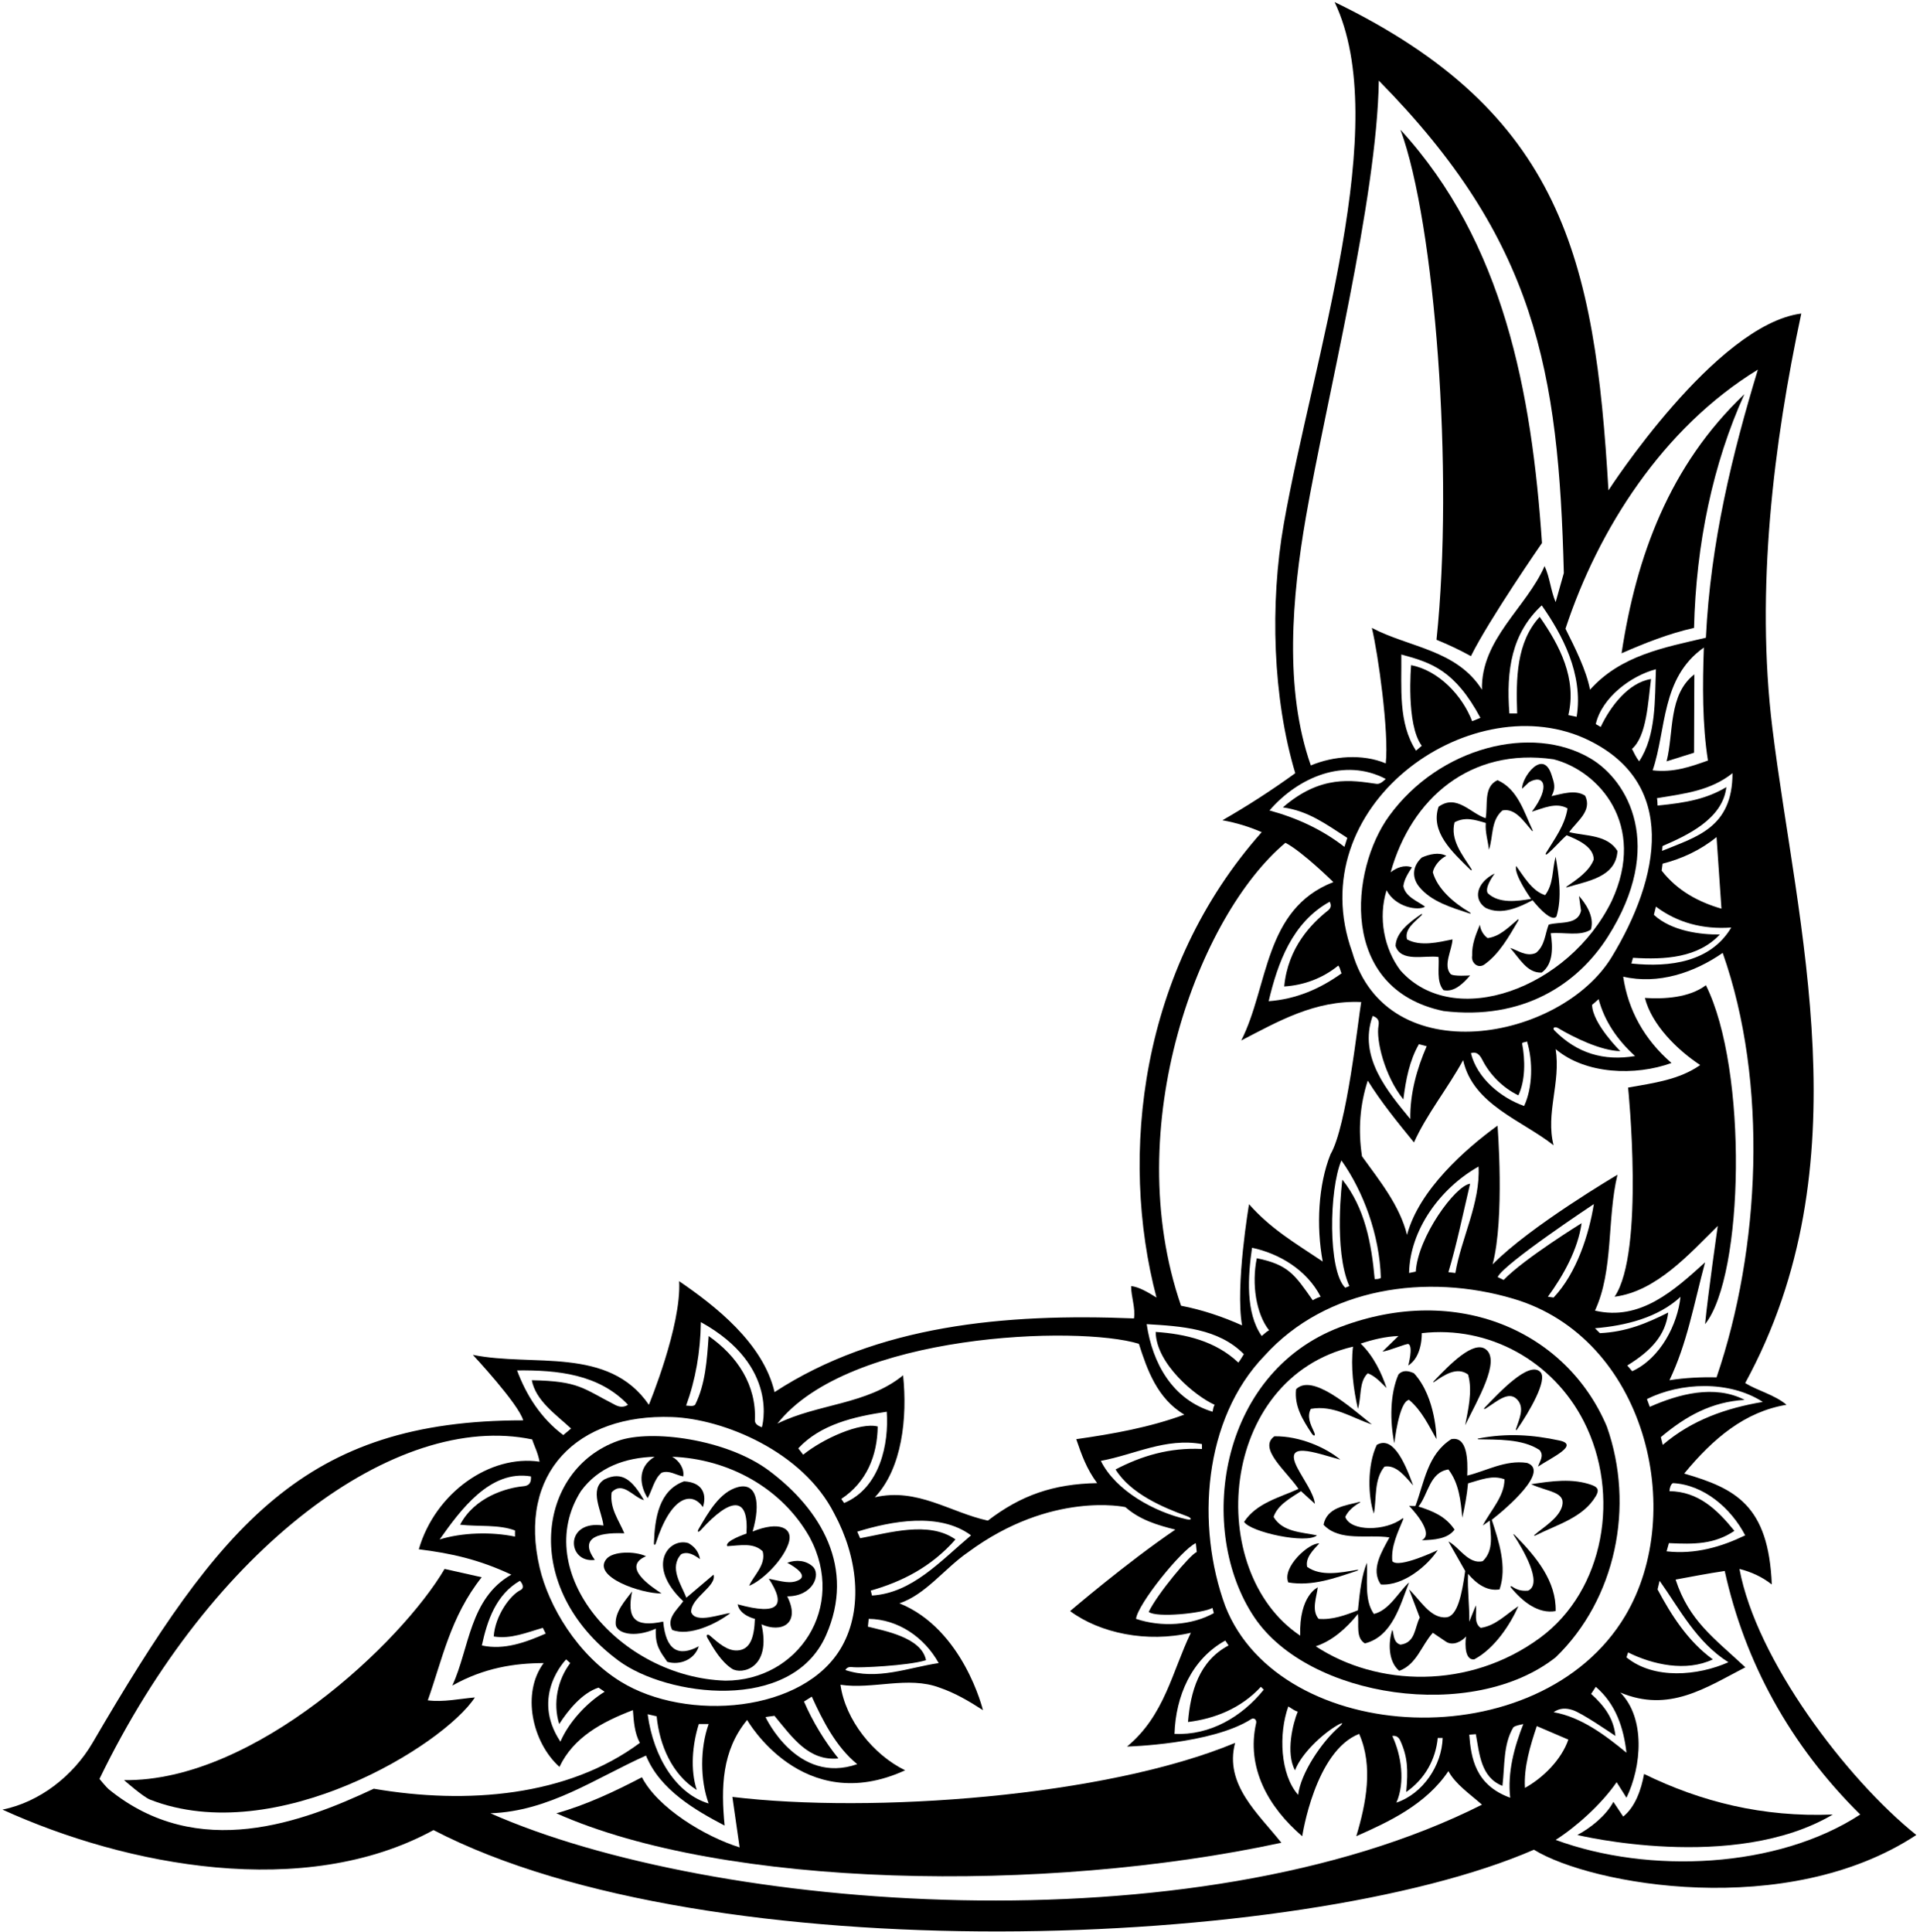 <?xml version="1.0" encoding="UTF-8"?>
<svg xmlns="http://www.w3.org/2000/svg" xmlns:xlink="http://www.w3.org/1999/xlink" width="469pt" height="472pt" viewBox="0 0 469 472" version="1.1">
<g id="surface1">
<path style=" stroke:none;fill-rule:nonzero;fill:rgb(0%,0%,0%);fill-opacity:1;" d="M 401.801 243.801 C 403.5 250.398 409.699 256.5 415.301 260.199 C 410.199 263.801 403.898 264.602 397.699 265.699 C 397.699 265.699 401.801 305.898 394.398 316.801 C 404.602 315.5 412.664 306.336 419.602 299.5 C 419.602 299.5 417.199 316.199 416.5 323.5 C 426 311.664 427 261.336 416.699 240.699 C 412.602 243.801 406.398 244.102 401.801 243.801 "/>
<path style=" stroke:none;fill-rule:nonzero;fill:rgb(0%,0%,0%);fill-opacity:1;" d="M 354.316 237.938 C 352.453 235.797 354.715 232.012 354.801 229.5 C 351.398 230.199 347 231.301 343.699 229.5 C 343.031 227.074 345.438 225.352 347.18 223.68 C 347.52 223.352 347.406 223.172 347.035 223.426 C 344.328 225.285 340.988 227.844 340.898 231.102 C 342.199 235.199 348.102 233.301 351.398 233.801 C 351.602 236.301 350.801 239.801 352.602 241.898 C 355.199 242.5 357.5 240.199 359.102 238.301 C 359.102 238.301 354.906 238.617 354.316 237.938 "/>
<path style=" stroke:none;fill-rule:nonzero;fill:rgb(0%,0%,0%);fill-opacity:1;" d="M 370.699 224.691 C 368.438 226.602 366.316 228.82 363.375 229.188 C 362.273 228.387 361.602 227.102 361.5 225.898 C 360.5 228.301 359.5 230.699 359.602 233.5 C 359.301 235.102 360.898 236.699 362.5 235.699 C 366.281 233.051 368.637 228.703 370.906 224.859 C 371.039 224.637 370.898 224.527 370.699 224.691 "/>
<path style=" stroke:none;fill-rule:nonzero;fill:rgb(0%,0%,0%);fill-opacity:1;" d="M 352.602 247 C 371.953 249.344 385.348 240.508 392.758 228.836 C 406.836 206.664 397.707 190.727 388.496 185.285 C 374.188 176.828 351.594 182.492 339.336 199.336 C 329.77 212.473 326.906 241.629 352.602 247 Z M 379.5 185.5 C 390.535 188.324 402.352 201.496 393.699 220.102 C 383.246 241.527 355.195 251.797 342.102 237.102 C 338.102 231.801 336.602 224.199 338.699 217.5 C 340.879 221.691 346.488 222.574 348.102 221.5 C 346.199 220.102 343.301 219.102 342.801 216.5 C 343 214.801 344 213.301 344.898 211.898 C 343 211.199 341.102 212 339.699 213.102 C 344.723 195.105 359.102 182.527 379.5 185.5 "/>
<path style=" stroke:none;fill-rule:nonzero;fill:rgb(0%,0%,0%);fill-opacity:1;" d="M 407.102 186 L 413.801 183.898 L 413.875 164.75 C 407.477 169.75 408.898 178.898 407.102 186 "/>
<path style=" stroke:none;fill-rule:nonzero;fill:rgb(0%,0%,0%);fill-opacity:1;" d="M 358.719 223.09 C 359.328 223.293 359.441 223.137 358.898 222.816 C 355.164 220.617 351.133 217.203 350 213.102 C 350.301 211.5 351.898 209.699 353.301 209.102 C 351.5 208.102 349.102 208.699 347.301 209.5 C 344.773 211.855 345.035 214.629 346.645 216.621 C 349.566 220.246 354.469 221.684 358.719 223.09 "/>
<path style=" stroke:none;fill-rule:nonzero;fill:rgb(0%,0%,0%);fill-opacity:1;" d="M 374.199 198.301 C 376.898 197.5 380.102 195.898 382.898 197.5 C 382.254 201.648 379.738 204.945 377.629 208.414 C 377.449 208.707 377.656 208.887 377.922 208.668 C 379.629 207.254 381.031 205.523 382.688 204.062 C 385.188 205.062 389.301 206.801 389.301 210 C 388.18 212.891 385.238 214.824 382.66 216.609 C 382.469 216.742 382.598 216.832 382.855 216.754 C 387.754 215.223 394.719 214.359 395.102 207.898 C 392.602 203.898 387.5 204.301 383.301 203.301 C 385.199 200.602 389 198.102 387.199 194.398 C 384.801 192.801 381.398 194 379 194.5 C 380.125 192.438 379.625 191.25 379 189.312 C 376.879 182.734 371.699 190 371.801 192.699 L 373.5 191.102 C 377.113 189.035 378.879 192.102 374.199 198.301 "/>
<path style=" stroke:none;fill-rule:nonzero;fill:rgb(0%,0%,0%);fill-opacity:1;" d="M 362.898 221.801 C 366.801 223.699 371.074 221.637 374.375 219.938 C 374.375 219.938 378.809 225.641 380.199 223.898 C 381.602 219.301 380.801 213.898 380 209.301 C 379.102 212.602 379.535 215.887 377.438 218.688 C 374.137 217.68 372.066 213.828 370.359 211.574 C 369.688 213.562 374 219.602 374 219.602 C 370.602 220.199 366.102 220.801 363.398 218.199 C 362.684 216.898 364.445 214.332 365.102 213.398 C 360.645 215.629 359.758 219.703 362.898 221.801 "/>
<path style=" stroke:none;fill-rule:nonzero;fill:rgb(0%,0%,0%);fill-opacity:1;" d="M 386.199 222.5 C 385.398 226.102 380.898 225.102 378.301 225.898 C 377.398 228.199 377.398 231 375.199 232.801 C 372.801 233.898 370.5 232 368.898 231.602 C 371.102 234 373 237.801 376.602 237.602 C 379.5 235.5 379.312 231.25 378.801 228 C 382.102 227.699 386 228.801 388.602 227.102 C 389.602 223.801 387.062 220.438 385.699 218.898 L 386.199 222.5 "/>
<path style=" stroke:none;fill-rule:nonzero;fill:rgb(0%,0%,0%);fill-opacity:1;" d="M 359.125 212.438 C 359.453 212.762 359.633 212.629 359.383 212.242 C 357.117 208.723 354.219 205.137 355.301 200.898 C 357.898 199.5 360.238 200.262 362.938 201.062 C 362.738 203.363 363.5 205.5 363.699 207.602 C 364.801 204.398 364.102 200.5 367 198 C 370.121 197.355 372.23 200.676 374.184 202.926 C 374.355 203.129 374.484 203.062 374.379 202.84 C 372.262 198.344 370.754 192.789 365.801 190.602 C 362.301 192.199 363.5 196.699 362.898 199.898 C 359.199 198.699 355.801 193.898 351.398 197.102 C 349.352 203.242 354.672 208.086 359.125 212.438 "/>
<path style=" stroke:none;fill-rule:nonzero;fill:rgb(0%,0%,0%);fill-opacity:1;" d="M 351.199 378.699 C 351.199 378.699 341.602 383.301 340.102 381.402 C 339.754 377.781 341.449 374.398 342.801 371.094 C 342.867 370.93 342.672 370.883 342.496 371.016 C 338.438 374.082 329.941 374.242 328.602 370.602 C 329.27 369.094 330.703 367.941 332.094 367.137 C 332.367 366.977 332.332 366.867 332.035 366.945 C 328.602 367.844 324.129 368.266 323.301 372.5 C 327.199 376.699 334 374.801 339.398 375.598 C 337.602 379 334.699 383.402 337.301 387.098 C 342.898 387.5 348.812 382.375 351.199 378.699 "/>
<path style=" stroke:none;fill-rule:nonzero;fill:rgb(0%,0%,0%);fill-opacity:1;" d="M 321 349.875 C 320.105 347.953 319.203 346.062 320.199 344.199 C 325.801 343.199 330.199 346.398 335.102 348 C 329.52 343.48 320.48 335.52 316.602 339.398 C 316.125 343.504 318.207 346.863 320.383 350.16 C 320.965 351.039 321.449 350.84 321 349.875 "/>
<path style=" stroke:none;fill-rule:nonzero;fill:rgb(0%,0%,0%);fill-opacity:1;" d="M 344.199 342 C 347.301 344.602 349 348.301 350.898 351.602 C 350.898 351.602 350.859 341.43 345.398 335.5 C 344.102 334.898 342.699 334.602 341.602 335.801 C 339.5 340.602 339.5 347.301 340.602 352.602 C 340.602 352.602 341.719 342.332 344.199 342 "/>
<path style=" stroke:none;fill-rule:nonzero;fill:rgb(0%,0%,0%);fill-opacity:1;" d="M 331.383 383.543 C 327.422 384.215 322.656 385.188 319.301 382.801 C 318.809 380.582 320.809 378.637 322.262 377.07 C 319.75 376.875 313.102 382.902 314.699 386.598 C 320.543 387.605 326.141 385.523 331.406 383.785 C 331.906 383.617 331.902 383.453 331.383 383.543 "/>
<path style=" stroke:none;fill-rule:nonzero;fill:rgb(0%,0%,0%);fill-opacity:1;" d="M 321.699 375.098 C 317.898 374.301 313.301 374.301 311.102 370.602 C 312.102 367.602 315.398 365.898 317.801 364.301 L 321.199 367.398 C 320.953 364.914 318.41 361.441 316.98 358.73 C 313.348 351.852 321.109 354.887 327.398 356.602 C 324 353.75 317.602 350.801 311.301 350.898 C 307.191 353.836 314.367 359.527 317.188 363.75 C 312.59 365.852 306.898 367.199 303.898 371.801 C 305.398 374.301 319.199 377.301 321.699 375.098 "/>
<path style=" stroke:none;fill-rule:nonzero;fill:rgb(0%,0%,0%);fill-opacity:1;" d="M 335.602 369.801 C 336.301 365.898 335.602 361.398 338.199 358.301 C 341.102 357.801 343.301 360.801 345.199 362.898 C 342.867 356.441 340.031 350.824 336.301 353 C 333.898 358.102 334.188 365.75 335.602 369.801 "/>
<path style=" stroke:none;fill-rule:nonzero;fill:rgb(0%,0%,0%);fill-opacity:1;" d="M 350.375 337.59 C 352.852 335.852 355.926 333.84 358.602 335.801 C 359.801 339.898 358.5 344.898 357.898 348.199 C 360.883 342.016 366.613 332.457 362.953 329.664 C 359.957 327.375 354.203 333.281 350.266 337.391 C 349.996 337.672 350.074 337.801 350.375 337.59 "/>
<path style=" stroke:none;fill-rule:nonzero;fill:rgb(0%,0%,0%);fill-opacity:1;" d="M 362.953 344.09 C 365.66 342.379 368.531 339.703 370.598 341.902 C 372.523 343.957 371.074 346.676 370.312 349.145 C 370.23 349.398 370.383 349.492 370.527 349.289 C 373.586 344.902 378.141 337.059 376.262 335.18 C 373.461 332.379 366.199 340.238 362.684 343.871 C 362.344 344.223 362.535 344.355 362.953 344.09 "/>
<path style=" stroke:none;fill-rule:nonzero;fill:rgb(0%,0%,0%);fill-opacity:1;" d="M 361.148 351.43 C 360.867 351.484 360.883 351.621 361.188 351.633 C 365.512 351.742 371.859 351.449 376.062 354.25 C 377.262 355.648 376.102 357 375.699 358.301 C 379.07 356.051 385.91 353 380.926 351.93 C 374.375 350.523 368.129 350.09 361.148 351.43 "/>
<path style=" stroke:none;fill-rule:nonzero;fill:rgb(0%,0%,0%);fill-opacity:1;" d="M 374 362.602 C 378.035 364.461 382.438 364.434 381.602 367.867 C 380.859 370.891 376.887 373.195 374.848 374.977 C 374.602 375.191 374.84 375.254 375.168 375.086 C 380.324 372.469 386.637 370.824 389.785 365.559 C 390.57 364.242 390.516 363.41 388.875 362.816 C 384.09 361.078 379.043 361.84 374 362.602 "/>
<path style=" stroke:none;fill-rule:nonzero;fill:rgb(0%,0%,0%);fill-opacity:1;" d="M 369.867 375.195 C 371.793 378.156 377.016 386.824 373.301 388.598 C 371.609 388.77 370.465 388.367 369.305 387.574 C 369.094 387.426 368.871 387.578 369.062 387.812 C 371.918 391.324 375.781 394.352 380 393.598 C 380.188 386.316 375.277 380.375 370.09 375.098 C 369.793 374.797 369.461 374.57 369.867 375.195 "/>
<path style=" stroke:none;fill-rule:nonzero;fill:rgb(0%,0%,0%);fill-opacity:1;" d="M 360.5 392.199 L 358.898 396.199 C 359 392.699 358.398 388.301 358.602 384.5 C 360.699 387 363.301 388.801 366.301 388.301 C 368.199 382.801 366.102 376.5 364.398 371.301 C 368.312 368.25 378.621 359.273 373 357.398 C 367.699 356.602 363 359.398 358.398 360.5 C 358.566 356.688 358.434 350.812 354.5 351.602 C 348.699 355.301 347.949 362.035 345.75 367.938 C 345.25 367.938 344.875 367.938 344.199 367.898 C 344.199 367.898 350.781 374.559 347.301 376.301 C 350.301 376.199 353.602 376 355.301 373.699 C 353.102 370.398 349.875 369.125 346.5 368.062 C 348.898 365.062 349.199 359.699 353.801 359 C 356.398 362.398 356.801 366.602 357.199 370.801 C 357.801 368.102 358.312 365.375 358.602 362.398 C 361.812 361.5 364.5 360.301 367.5 361.398 C 367.5 365.602 364.102 369 362.199 372.699 L 363.898 371.5 C 364.102 374.801 365 378.699 362.199 381.402 C 358.699 382.301 356.301 377.801 353.801 376.598 L 357.898 383.801 C 357.098 389.617 355.984 394.848 353.312 395.117 C 349.441 395.508 346.871 390.824 344.199 388.301 L 346.812 395.188 C 345.512 397.688 345.801 401.301 342.102 401.801 C 340.199 401.301 340.5 398.801 340.102 398.199 C 339.062 401.25 339.102 406 341.801 408.199 C 346.102 406.598 347.199 402 350 398.902 L 353.102 401 C 354.898 402.301 357.199 400.902 358.102 399.801 C 358.102 399.801 357.254 405.656 360.102 405.402 C 365.199 402.699 369 396.688 370.898 392.402 C 367.898 394.402 365.301 397.199 361.699 397.699 C 359.898 396.5 360.801 394.098 360.5 392.199 "/>
<path style=" stroke:none;fill-rule:nonzero;fill:rgb(0%,0%,0%);fill-opacity:1;" d="M 327.398 324.199 C 297.414 335.559 292.254 374.102 306.414 395.141 C 319.688 414.871 359.758 420.848 380 404.902 C 394.699 390.699 399.398 368 392.5 348.5 C 382.676 325.281 356.031 313.355 327.398 324.199 Z M 376.172 400.145 C 358.828 412.891 336.332 412.051 321.398 402.199 C 325.398 400.902 328.898 397.801 331.699 394.301 C 332 396.902 331.102 400.098 333.398 401.5 C 340.102 399.801 342 392.199 344.199 386.598 C 341.699 388.801 339.398 393.402 335.602 394.301 C 333.199 390.902 334.102 385.902 333.898 381.801 C 332.688 384.625 332.191 388.477 331.699 393.402 C 328.699 394.598 325.398 395.801 322.102 395.5 C 320.301 393.402 321.602 390.199 321.898 387.801 C 321.898 387.801 317.312 389.75 317.602 399.598 C 294.133 383.906 297.566 336.695 330.5 329 C 329.898 333.898 330.602 339.398 331.699 344.199 C 332.602 341.301 331.898 337.602 334.102 335.5 C 335.938 336.188 337.312 337.75 338.699 339.102 C 337.5 335.5 335.574 331.352 332.375 328.25 C 335.375 327.25 338.562 326.5 341.602 326.398 L 337.699 330.199 C 339.102 330.102 343.68 328.133 344.07 328.359 C 345.25 329.047 344 333.602 344 333.602 C 347.531 331.391 347.301 325.699 347.301 325.699 C 363.699 323.801 379.375 332.512 386.898 347.301 C 395.906 364.996 392.004 388.504 376.172 400.145 "/>
<path style=" stroke:none;fill-rule:nonzero;fill:rgb(0%,0%,0%);fill-opacity:1;" d="M 157.801 380.199 C 155 378.891 149.723 378.98 148.152 380.848 C 144.52 385.176 156.5 389.34 161.602 389.301 C 159.199 387.699 151.664 382.832 157.801 380.199 "/>
<path style=" stroke:none;fill-rule:nonzero;fill:rgb(0%,0%,0%);fill-opacity:1;" d="M 160.223 376.965 C 163.887 365.512 168.977 364.223 171.699 368.199 C 172.609 365.473 171.992 362.172 167.102 361.898 C 160.973 364.094 159.945 370.887 159.738 377.004 C 159.723 377.574 160.047 377.52 160.223 376.965 "/>
<path style=" stroke:none;fill-rule:nonzero;fill:rgb(0%,0%,0%);fill-opacity:1;" d="M 171.242 373.75 C 178.465 365.777 182.949 365.41 182.336 374.668 C 182.336 374.668 176.836 376.5 177.66 377.746 C 181.016 377.535 184.062 376.852 186.301 379 C 187.199 382.301 184 385 183 387.402 C 185.676 386.449 190.891 381.789 192.559 377.25 C 194.047 373.207 190.273 371.535 183.836 374.168 C 185.934 366.938 184.703 362.156 180.281 363.301 C 175.848 364.449 173.043 369.469 170.684 373.512 C 170.207 374.328 170.59 374.473 171.242 373.75 "/>
<path style=" stroke:none;fill-rule:nonzero;fill:rgb(0%,0%,0%);fill-opacity:1;" d="M 151.117 405.734 C 162.883 414.434 193.34 418.609 201.766 399.543 C 209.055 383.043 200.562 368.805 187.859 359.301 C 177.516 351.562 159.066 349.148 151 352 C 131.18 359.008 127.121 387.996 151.117 405.734 Z M 141.898 364.301 C 146.199 358.398 152.801 356.102 159.898 355.898 C 155.336 358.664 156.5 363.336 158.199 366 C 159.301 364.102 159.801 361.301 161.602 359.801 C 163.5 359.102 165.102 360.398 166.898 360.699 C 167.199 358.898 166 356.898 164.199 355.898 C 177.898 356.398 191 363.5 197.801 375.598 C 206.895 392.656 194.98 410.598 177.199 410.598 C 151.293 409.766 129.484 383.922 141.898 364.301 "/>
<path style=" stroke:none;fill-rule:nonzero;fill:rgb(0%,0%,0%);fill-opacity:1;" d="M 145.301 381.098 C 141.688 376.137 145.199 374.309 152.5 374.598 C 151.199 371.398 148.898 368.602 149.398 364.602 C 152.102 361.699 154.699 365.801 157.301 366.5 C 154.5 361.664 152 359.336 147.699 361.398 C 143.699 363.801 147.102 369.398 147.398 372.699 C 137.812 371.23 138.492 381.984 145.301 381.098 "/>
<path style=" stroke:none;fill-rule:nonzero;fill:rgb(0%,0%,0%);fill-opacity:1;" d="M 396.5 443.801 L 394.102 440.199 C 392.301 443.602 388.5 446.602 385.301 448.301 C 385.301 448.301 423.547 457.598 447.699 443.301 C 430.602 444 415.5 440.199 401.602 433.398 C 400.898 437.301 399.398 441.5 396.5 443.801 "/>
<path style=" stroke:none;fill-rule:nonzero;fill:rgb(0%,0%,0%);fill-opacity:1;" d="M 424.898 383.301 C 427.699 384 430.398 385.199 432.801 387.098 C 432.016 367.812 424 363.664 411.398 360 C 418.5 351.398 426.199 344.898 436.398 343.199 C 433.398 340.699 429.398 339.801 426.301 337.898 C 455.406 284.539 438.914 226.355 432.953 177.965 C 428.773 144.047 433.262 108.207 440 76.602 C 419 79.336 392.898 119.801 392.898 119.801 C 389.59 63.203 381.574 27.438 326 0.5 C 340.266 30.398 320.746 87.391 313.594 127.988 C 310.148 147.535 310.906 170.586 316.398 188.898 C 310.602 193.102 304.699 196.898 298.602 200.398 C 302 201 305.199 202 308.199 203.301 C 278.43 236.828 273.34 282.281 282.5 317 C 280.336 315.664 278.199 314.398 276.301 314.199 C 276.301 316.898 277.398 319.5 277 322.102 C 245.301 320.801 214.199 323.801 189.199 340.102 C 186.398 328.102 174.664 319 165.898 313 C 166.5 323.898 158.5 343.199 158.5 343.199 C 148.602 328.801 130.199 334 115.5 331 C 115.5 331 126.699 343 127.801 347 C 74.543 347 54 372 22.602 425.801 C 17.887 433.875 9.602 440.301 0.602 442.102 C 30.898 455.898 74.398 464.301 105.898 447.102 C 173.129 482.043 317.906 476.602 374.699 451.898 C 388.723 460.551 436.543 469.09 468.102 448.301 C 450.98 434.574 429.02 405.469 424.898 383.301 Z M 426.301 375.098 C 420.5 377.902 414.102 379.801 407.102 379 L 407.664 377 C 413.867 377.301 418.766 377.301 423.664 374 C 419.367 368.699 414.801 364.398 407.801 364.301 C 407.836 363.5 408.164 362.531 408.664 362.336 C 416.164 362.734 422.801 368.398 426.301 375.098 Z M 388.664 413.832 L 389.801 412.098 C 394.699 416.301 396.602 422.102 397.301 428.199 C 392.199 424 386.301 419.5 379.5 418.301 C 381.02 417.23 382.574 417.277 384.133 417.773 C 386.371 418.48 393.102 423.102 394.602 424.102 C 394.164 419.832 391.965 416.832 388.664 413.832 Z M 299.301 392.402 C 292.102 372.801 293.898 346.699 308.898 331.199 C 324 314.5 348.5 311 369.699 317.301 C 401.891 326.828 412.191 369.258 397 394.75 C 376.062 429.887 312.719 426.605 299.301 392.402 Z M 340.102 424.102 C 341.172 423.961 341.723 424.516 342.074 425.301 C 343.844 429.223 344 432.332 343.5 437.801 C 348.102 434.602 350.699 429.801 351.199 424.602 L 352.398 424.602 C 352.199 431.301 347.602 438.199 341.102 440.398 C 343.301 435.398 342.301 428.801 340.102 424.102 Z M 316.336 432.5 C 317.871 428.469 322.93 423.664 326.664 421.5 C 328.031 420.711 328.254 420.91 327.109 421.887 C 322.941 425.461 317.73 433.16 317.102 438.5 C 312.699 433.5 312.301 423.602 314.699 416.898 C 315.664 417.5 316.336 418 317 418.168 C 315.836 421.008 314.008 428.234 316.336 432.5 Z M 289.855 370.379 C 291.234 370.879 291.207 371.473 289.836 371.164 C 282.184 369.461 272.547 364.273 268.898 356.898 C 277.102 355.398 284.699 351.199 293.602 352.801 L 293.602 354 C 285.699 353.602 278.801 355.699 272.5 359 C 276.133 364.891 284.082 368.289 289.855 370.379 Z M 292.102 377 L 292.336 379.168 C 290.836 379.668 282.699 389.402 280.602 393.801 C 282.5 395.301 293.867 394.133 296.164 392.832 L 296.5 394.098 C 291.102 397.098 283.699 397.598 277.5 395.5 C 277.898 391.902 288.602 378.598 292.102 377 Z M 299.301 400.801 L 300.102 402 C 292.898 405.801 290.801 413.301 290.199 420.699 C 296.699 419.898 303.102 417.398 308 412.098 L 308.699 412.801 C 303.301 419.5 295.5 424 286.898 423.602 C 287.199 414.402 291 405.402 299.301 400.801 Z M 310 325 C 309.336 325.336 308.699 326 308.199 326.398 C 304.199 320.699 304.836 311.734 305.836 304.836 C 312.434 306.234 319.199 310.199 322.602 316.801 C 322.23 316.895 321.5 317.164 320.664 317.664 C 316.254 311.348 314.664 308.961 307 307.398 C 305.699 313.699 306.836 321 310 325 Z M 329.602 314.199 L 328.602 314.602 C 324.332 310.477 324.645 290.547 327.664 283.5 C 333 291 337 301.699 337.301 312.199 C 336.898 312.5 336.301 312.5 335.801 312.5 C 335 303.699 333.398 295.102 327.898 288.199 C 327.898 288.199 325.664 305.336 329.602 314.199 Z M 345.836 310.664 L 344.199 311 C 344.398 300.5 351.766 290.301 361.164 285 C 361.664 293.801 356.898 302.602 355.5 311 L 353.801 310.801 C 355.801 304.199 357.398 296.398 359.102 289.199 C 355.477 289.652 346.348 302.191 345.836 310.664 Z M 367.301 312.699 L 365.836 312 C 367.234 308.801 389.336 294.164 389.336 294.164 C 388.133 301.566 385.164 311 379.5 317 L 378.102 316.801 C 381.898 311.602 385.434 305.234 386.336 298.836 C 386.336 298.836 372.301 307.5 367.301 312.699 Z M 390.801 325.699 L 389.602 324.5 C 397 323.898 405 321.934 410.5 316.836 C 409.801 323.434 405.699 331.801 398.699 335 L 397.5 333.602 C 403.336 330 406.801 326.266 407.5 320.664 C 402.301 323.266 397.301 325.398 390.801 325.699 Z M 397.699 403.699 C 403.699 406.699 411.898 408.5 418.398 405.402 C 412.301 401 408.199 394.5 404.898 388.301 L 405.398 386.199 C 410.301 393.098 414.398 401.199 422.199 406.098 C 414.801 409.402 404 410.402 397.301 404.902 Z M 430.602 342.5 C 421.699 344 413.266 346.898 406.164 353 L 405.699 351.102 C 411.898 345.898 418.066 342.5 426.164 342 C 418.766 338.199 410 340.602 403 343.699 L 402.301 341.801 C 410.5 337.699 422.398 337.199 430.602 342.5 Z M 419.301 336.5 C 415.699 336.398 411.5 336.602 407.801 337.199 C 412.102 328.199 413.664 319 416.5 308.398 C 409 315.199 400.699 322.801 389.602 320.199 C 394.199 310.301 392.5 297.801 395.102 287 C 395.102 287 373.699 299.602 364.602 308.898 C 367.602 297.5 365.801 275 365.801 275 C 358 280.664 346.602 290.699 343.699 301.699 C 341.898 294.5 337.102 288.602 332.699 282.5 C 331.699 276 332.199 269.898 334.102 264 C 337.398 269.301 341.398 274.199 345.398 279.102 C 348.5 272.199 353.699 265.801 357.398 259 C 359.801 269.898 371.801 273.699 379.5 279.801 C 377.5 272 381.301 264.5 380 256.301 C 387.301 262.5 399.5 262.898 408.301 259.699 C 401.699 254 397.699 246.801 396.5 238.602 C 405.102 240.602 413.898 237.602 420.801 232.801 C 432 264.5 430 305.199 419.301 336.5 Z M 342.301 159.898 C 349.699 161.898 355.375 163.75 361.625 175.375 L 359.602 176.199 C 357.199 169.898 351.398 163.801 344.699 162.5 C 344.699 162.5 343.398 177 347.301 182.199 L 345.898 183.398 C 341.5 176.602 342.398 168.102 342.301 159.898 Z M 386.898 180.301 C 410.453 190.898 405.336 214.664 393.699 233.801 C 381.219 254.324 338.781 262.121 330.301 232.602 C 317.531 197.086 358.59 167.836 386.898 180.301 Z M 376.102 150.699 C 370.398 156.898 370.301 165.801 370.602 174.301 L 368.699 174.301 C 367.875 163.625 369.301 154.699 376.602 147.898 C 381.5 154.875 386.824 164.625 385.125 175.125 L 383.102 174.699 C 385.199 165.801 381 157.699 376.102 150.699 Z M 417.199 185.801 C 413 187.301 408.801 188.801 403.699 188.199 C 407.102 178.199 405.699 165.602 416.199 158.199 C 415.875 167.25 415.801 177 417.199 185.801 Z M 404 223.5 L 404.5 221.5 C 409.699 225.398 415.898 227.102 422.898 226.602 C 417.898 235 408 236.398 398.5 235.398 L 398.898 234 C 406.699 234.5 414.801 234 420.102 228.301 C 415.5 228.375 408.301 227.5 404 223.5 Z M 405.898 212.699 L 406.125 211 C 410.824 209.801 415.398 207.699 419.301 204.5 L 420.5 222 C 415 220.398 409.801 217.699 405.898 212.699 Z M 406 207.875 L 406.102 206.699 C 412.102 204.102 420.801 200.102 421.699 192.301 C 417 195.102 412.125 196.125 404.898 196.801 C 404.875 196.375 404.875 195.625 404.75 195 C 411.449 193.898 417.801 193.199 423.199 188.898 C 423.199 202.246 414.398 204.43 406 207.875 Z M 400.398 186 C 399.625 185 399.125 183.875 398.652 182.953 C 402.25 179.875 402.562 171.516 403.301 165.898 C 397.75 166.75 393.301 172.699 391 177.602 L 389.801 176.898 C 391.301 170.398 398.398 165.102 404.5 163.5 C 404.199 170.801 404.602 179.699 400.398 186 Z M 388.898 245.5 L 390.5 244.102 C 391.898 249.398 395 254 399.398 258 C 391.773 259.289 385.215 257.328 379.719 251.766 C 379.09 251.125 379.785 250.688 380.625 251.188 C 384.383 253.43 391.059 256.719 395.801 256.801 C 395.801 256.801 389 250.102 388.898 245.5 Z M 371.801 254.898 C 372.102 254.5 372.699 254.699 373 254.398 C 374.5 259.301 374.398 265.699 372.301 270.199 C 366.602 268.199 360.801 263.398 359.301 257.301 C 360.734 256.82 361.484 257.738 362.125 259 C 363.941 262.57 367.152 265.809 370.898 267.602 C 372.602 264 372.602 259 371.801 254.898 Z M 342.801 268.602 C 343.398 263.801 344.301 259.102 346.602 255.102 L 348.5 255.602 C 346.102 261.102 344.398 267.199 344.5 273.398 C 339 266.699 331.699 258.199 335.301 248.199 C 336.777 248.691 336.91 249.586 336.727 250.621 C 336.113 254.039 338.152 262.789 342.801 268.602 Z M 429.398 90.301 C 423.199 110.699 417.801 132.602 416.699 155.801 C 406.5 158.199 395.898 160.102 388.398 168.5 C 387.5 163.801 384.801 158.398 382.398 153.602 C 390.398 129.301 406.199 104.5 429.398 90.301 Z M 319.004 126.273 C 323.93 97.871 336.387 48.457 336.801 19.699 C 375.211 58.645 380.734 90.691 382 140 L 380 147.102 C 378.801 144.301 378.602 141.102 377.301 138.301 C 372.898 148.398 361.699 156.199 362 168.5 C 355.801 158.699 344.199 158.199 335.102 153.398 C 336.602 159.5 339.336 179 338.5 186.5 C 332.801 184.102 325.699 184.699 320.199 187 C 313.637 168.34 315.602 145.902 319.004 126.273 Z M 338.5 190.301 C 338 190.75 337.152 191.629 336.25 191.5 C 330.199 190.641 322.664 189.211 313.375 197.25 C 319.676 198.148 323.801 201.301 329.102 204.699 L 328.398 206.898 C 322.898 202.602 316.699 199.801 310.102 198 C 317.102 189.898 328.398 185 338.5 190.301 Z M 326.898 235.898 C 327.398 236.5 327.398 237.199 327.699 237.801 C 322.398 241.602 316.602 244.102 309.898 244.602 C 312.102 235.301 315.602 225.398 324.801 220.301 C 325.34 221.336 324.988 221.969 324.336 222.484 C 320.414 225.598 314.594 231.449 313.699 241 C 318.5 240.699 323.102 239 326.898 235.898 Z M 314 205.898 C 318.199 208.102 325.699 215.5 325.699 215.5 C 308.699 222.102 309.898 241 303.199 254.199 C 312.102 249.602 321.199 244.301 332.5 244.801 C 331.699 249.5 329 275.199 325 282 C 322 289.5 321.5 299.602 323.102 308.199 C 316.336 303.664 310.5 300.301 305.102 294.199 C 305.102 294.199 301.699 314.199 303.398 323.801 C 298.699 321.699 293.699 320 288.5 319 C 273.391 275.211 292.867 223.602 314 205.898 Z M 303.836 330.836 C 303.5 331.336 303.164 332 302.5 332.898 C 296.898 327.602 289.602 325.898 282.301 325.398 C 282.395 333.188 292.039 341.137 296.699 343.199 C 296.398 343.699 296.301 344.301 296.199 344.898 C 286.438 341.953 281.508 333.082 280.102 323.5 C 288.5 324 297.633 324.531 303.836 330.836 Z M 278.199 328.301 C 280.199 334.602 282.699 341.699 289.301 345.602 C 280.898 348.699 272 350.301 262.898 351.602 C 264.199 355.398 265.398 358.836 268 362.336 C 257.301 362.535 249.398 365.301 241.301 371.5 C 232.102 369.5 224.102 363.398 213.699 365.801 C 220.398 358.699 221.664 346.336 220.602 336 C 211.801 343.199 199.801 342.898 189.898 347.801 C 207.336 325.664 263.453 323.742 278.199 328.301 Z M 196.199 355.398 L 195 353.836 C 200.398 348.035 208.5 346.102 216.602 344.898 C 217.164 352.664 215 363.5 206.199 367.199 L 205.5 366.199 C 211.699 362.102 214.301 355.602 214.398 348.5 C 210.141 347.391 201.027 351.477 196.199 355.398 Z M 212 397.402 L 212.199 395.5 C 219.398 395.598 225.801 400 229.301 406.301 C 221.898 407.402 214.199 410.598 206.5 408 C 206.898 407.246 207.633 407.18 208.504 407.316 C 209.59 407.484 221.699 407 226.199 405.598 C 225.121 399.984 215.836 398.395 212 397.402 Z M 212.699 388.598 C 220.398 386.402 227.5 382.801 233.398 376.098 C 226.898 371.5 217.199 374.5 210.102 375.801 L 209.398 374.199 C 217.801 371.602 229.5 369.398 237.199 375.098 C 229.699 381.402 222.801 389.199 213 389.801 Z M 171.199 323 C 190.629 333.73 186.102 348.699 186.102 348.699 C 185.164 348.336 184.398 347.898 184.398 347 C 184.801 338.398 180.102 331.301 173.102 326.398 C 172.699 332.301 172.301 338.199 169.801 343.199 C 169.199 343.699 168.301 343.398 167.602 343.398 C 169.898 337.102 171.102 330.301 171.199 323 Z M 164.172 346.195 C 176.66 346.652 196.094 354.543 203.801 369.801 C 209.48 380.34 210.906 392.82 205.688 402.18 C 196.586 418.508 167.684 420.75 151.605 410.828 C 140.98 404.273 134.016 392.312 131.832 383.039 C 126.379 359.871 141.031 345.352 164.172 346.195 Z M 196.398 415.699 L 198.301 414.5 C 200.898 420.199 204.199 426.801 209.398 431 C 194.707 436.133 187 419.5 187 419.5 C 187.836 419.332 188.867 419.266 189.164 419.168 C 193.566 424.469 197.5 430.301 204.801 429.602 C 201.5 425.5 198.5 420.602 196.398 415.699 Z M 173.102 440.602 C 165.398 438.328 159.656 429.613 158.199 418.801 L 160.398 419.301 C 161.102 426.398 164.164 433.5 170.199 437.301 C 168.602 432.398 169.102 426.301 170.699 421.199 L 173.102 421.199 C 171 427.102 171 434.801 173.102 440.602 Z M 136.602 421.199 C 138.801 417.801 142.199 413.598 146.199 412.301 L 147.699 413.301 C 143.301 416 138.898 420.801 136.898 425.5 C 129.438 414.305 138.301 405.402 138.301 405.402 L 139.301 406.301 C 136.199 410.402 135 416.102 136.602 421.199 Z M 125.801 373.902 L 125.801 375.402 C 120 374.199 112.898 374.402 107.398 376.098 C 112.5 368.898 119.699 359 129.699 360.699 C 129.836 362.523 128.977 362.996 127.828 363.105 C 123.723 363.484 115.938 365.734 112.398 372.5 C 116.898 373 121.801 372.402 125.801 373.902 Z M 127 386.199 C 127.898 387.176 127.93 388.09 127.18 388.449 C 124.59 389.691 120.934 394.777 120.602 399.801 C 124.801 400.5 128.699 398.801 132.602 397.699 L 133.301 399.098 C 128.5 401.199 123.199 403.199 117.699 402 C 119 396 121.102 389.598 127 386.199 Z M 126.301 334.801 C 136.199 334.699 146.301 335.699 153.398 343.199 C 152.316 343.898 151.293 343.754 150.289 343.242 C 142.312 339.164 141.488 337.422 129.898 337.199 C 130.898 342.199 135.602 345.398 139.5 349 L 137.602 350.602 C 132 346.398 128.5 340.699 126.301 334.801 Z M 91.301 437 C 74.121 445.051 48.363 454.953 26.523 437.098 C 26.016 436.68 24.301 434.602 24.301 434.602 C 51.734 377.902 96.844 344.719 130 351.664 C 130.398 353.066 131.336 354.664 131.801 357.102 C 119.699 355.301 106.336 364.664 102.301 378.5 C 110.301 379.5 117 381 124.898 384.699 C 114.699 390.5 114.699 402.598 110.5 411.801 C 118.238 407.449 125.664 406.332 132.801 406.301 C 127.336 413.668 130 425.668 136.664 431.668 C 140.066 424.469 147 420.699 154.602 417.801 C 154.801 420.602 155 423.398 156.301 425.801 C 138.699 438.898 114 440.898 91.301 437 Z M 119.801 443 C 134.199 442.5 145.5 434.398 157.801 428.898 C 161.199 437.301 170 442.332 177 446 C 176.102 436.699 176.301 427.699 182.5 420.199 C 182.5 420.199 196 444 221.102 432.5 C 213.301 428.699 206.5 420.199 205.301 411.598 C 213.199 412.801 221.801 409.402 229.5 412.301 C 233.301 413.598 236.699 415.598 240.102 417.801 C 240.102 417.801 235.336 398 219.699 391.699 C 226.102 389.598 230.801 383.098 236.5 379.199 C 256.805 364.195 274.898 368.199 274.898 368.199 C 278.398 371.301 282.699 372.598 287.102 373.699 C 275.336 381.668 261.398 393.598 261.398 393.598 C 268.664 399 280.199 401.402 290.898 398.902 C 286.301 408.402 284.5 419.102 275.301 426.699 C 275.301 426.699 296.012 426.176 305.656 419.98 C 306.328 419.551 307.02 420.18 306.84 420.961 C 304.367 431.809 309.797 441.512 318.102 448.602 C 318.102 448.602 321.199 427.801 332 423.602 C 335.5 431.5 333.699 440.602 331.301 448.602 C 339.199 445.102 348.301 440.898 353.801 432.699 C 355.5 435.898 359.199 438.398 362 440.898 C 291.664 476.332 174 467 119.801 443 Z M 368.898 439.199 C 360.316 436.094 359.328 429.395 358.898 423.801 L 360.5 423.668 C 361.398 428.469 361.699 434.199 367 436.301 C 367.602 431.301 367.164 426.203 369.664 422 C 370.266 421.5 371.398 421.398 372.102 421.199 C 369.898 426.801 368.199 433 368.898 439.199 Z M 372.5 436.801 C 372.199 431.699 373.801 426.5 375.398 421.699 L 383.102 425 C 381.398 429.898 377 434.301 372.5 436.801 Z M 380 449.5 C 384.898 446.398 391.102 440.898 394.898 435.398 C 395.699 436.699 396.5 437.898 397.301 439.199 C 401 431.602 402 419.801 395.801 413.5 C 407.699 418.5 416.664 412.332 426.336 407.332 C 418.633 400.133 412.602 396 409.301 385.902 C 413.102 385.199 417.199 384.402 421.301 383.801 C 426.199 406.098 437.301 426.398 454.398 443.301 C 434.199 456.5 402.801 457.898 380 449.5 "/>
<path style=" stroke:none;fill-rule:nonzero;fill:rgb(0%,0%,0%);fill-opacity:1;" d="M 104.5 415.402 C 108 405.598 110 395 117.664 385.332 L 108.602 383.301 C 98.164 401.113 62.191 435.34 30.301 434.898 C 30.301 434.898 34.934 438.992 36.668 439.668 C 67.43 451.664 108.426 426.344 116 414.699 C 112.336 415 108.301 415.902 104.5 415.402 "/>
<path style=" stroke:none;fill-rule:nonzero;fill:rgb(0%,0%,0%);fill-opacity:1;" d="M 301.699 425.801 C 270 439 212.898 443.102 178.898 439 L 180.664 451.332 C 172.066 448.633 160.664 441.668 156.801 434.199 C 150.102 437.699 143.102 441 135.898 443 C 177 461.332 254.914 462.719 313 450.199 C 307.398 443.102 299 436 301.699 425.801 "/>
<path style=" stroke:none;fill-rule:nonzero;fill:rgb(0%,0%,0%);fill-opacity:1;" d="M 426.102 96.301 C 407.801 113.699 399.699 135.898 396.102 159.602 C 401.801 157.102 407.602 154.801 413.801 153.398 C 414.301 132.898 418.398 113.301 426.102 96.301 "/>
<path style=" stroke:none;fill-rule:nonzero;fill:rgb(0%,0%,0%);fill-opacity:1;" d="M 350.898 156.301 C 353.801 157.5 356.336 158.664 359.301 160.301 C 363.699 151.398 376.664 132.664 376.664 132.664 C 374.164 95.766 367.301 59.199 342.102 31.699 C 350.512 54.59 355.188 115.285 350.898 156.301 "/>
<path style=" stroke:none;fill-rule:nonzero;fill:rgb(0%,0%,0%);fill-opacity:1;" d="M 195.164 386 C 193.148 387.066 191 386.332 187.801 385.699 C 192.016 392.176 190.438 394.793 180.184 391.941 C 180.664 394.668 184.398 395.5 184.398 395.5 C 184.227 400.141 183.223 403.012 180.172 403.215 C 177.68 403.383 175.488 401.391 173.398 399.59 C 172.828 399.098 172.406 399.438 172.781 400.102 C 174.324 402.832 176.16 405.945 178.777 407.672 C 181.086 409.199 188.504 407.676 186 396.832 C 190.84 399.012 195.66 396.723 192.301 390 C 198.629 390 200.629 384.617 198.508 382.695 C 196.926 381.262 194.574 380.949 192.301 381.801 C 192.301 381.801 197.844 384.586 195.164 386 "/>
<path style=" stroke:none;fill-rule:nonzero;fill:rgb(0%,0%,0%);fill-opacity:1;" d="M 162 396.168 C 154.98 397.645 153.074 395.434 154.398 388.801 C 152.551 391.238 150.211 393.812 150.398 396.828 C 150.527 398.898 154.684 400.336 160.199 397.902 C 160 402 161.199 403.402 163 406 C 166 406.902 169.664 405.5 170.699 402.199 C 165.703 404.891 162.664 403.168 162 396.168 "/>
<path style=" stroke:none;fill-rule:nonzero;fill:rgb(0%,0%,0%);fill-opacity:1;" d="M 171 380.902 C 170.664 379 169.566 377.801 168.164 377 C 163.438 375.523 157.574 382.422 166.898 391.199 C 165.398 393.301 162.699 395.402 164.199 398.199 C 168.336 399.832 174.836 396.832 178.398 394.098 C 176.301 394.199 169.836 396.832 168.836 393.832 C 168.734 390.332 175.164 387.5 174.301 384.699 L 167.664 390.332 C 166.367 387.035 163.398 383 166.398 379.699 C 168.102 378.902 169.699 380 171 380.902 "/>
</g>
</svg>
